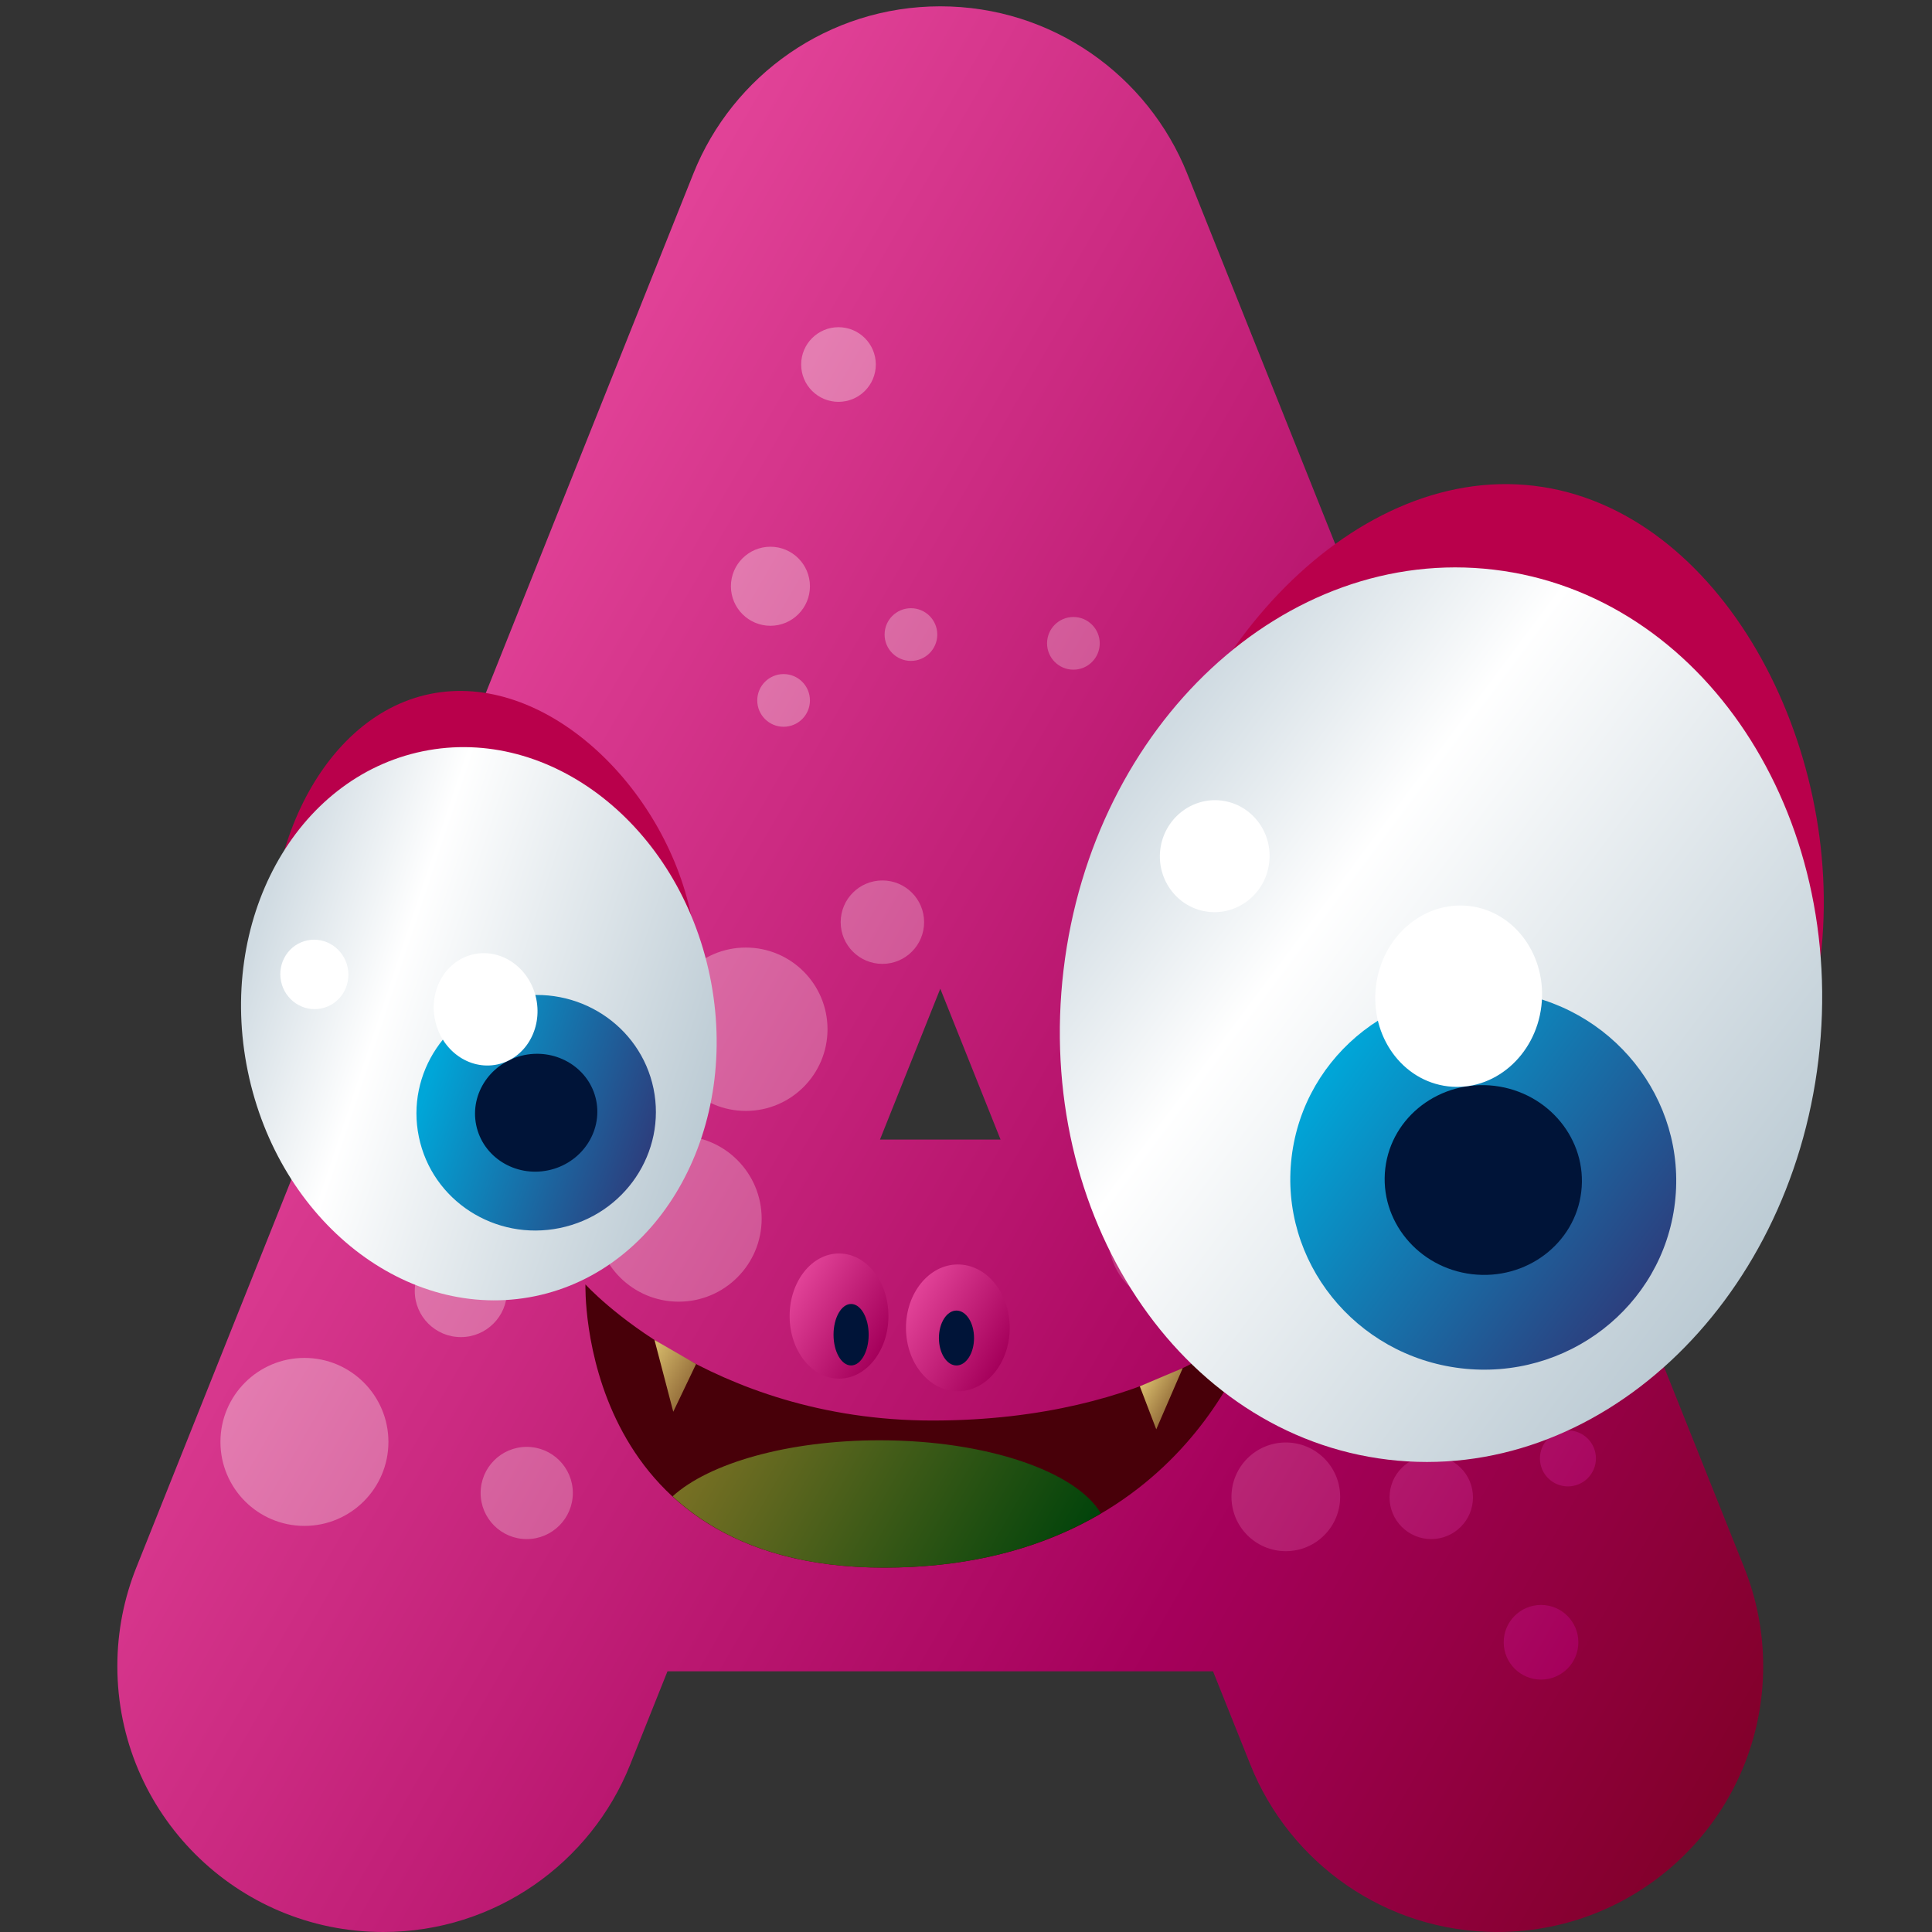 <?xml version="1.0" encoding="utf-8"?>
<!-- Generator: Adobe Illustrator 15.0.0, SVG Export Plug-In . SVG Version: 6.00 Build 0)  -->
<!DOCTYPE svg PUBLIC "-//W3C//DTD SVG 1.1//EN" "http://www.w3.org/Graphics/SVG/1.1/DTD/svg11.dtd">
<svg version="1.1" id="图层_1" xmlns="http://www.w3.org/2000/svg" xmlns:xlink="http://www.w3.org/1999/xlink" x="0px" y="0px"
	 width="110px" height="110px" viewBox="0 0 110 110" enable-background="new 0 0 110 110" xml:space="preserve">
<rect x="0" y="0" width="110" height="110" fill="#333333" stroke="none"/>
<g>
	<linearGradient id="SVGID_1_" gradientUnits="userSpaceOnUse" x1="19.791" y1="44.854" x2="103.931" y2="93.432">
		<stop  offset="0" style="stop-color:#E14297"/>
		<stop  offset="0.663" style="stop-color:#A5005B"/>
		<stop  offset="1" style="stop-color:#82002A"/>
	</linearGradient>
	<path fill="url(#SVGID_1_)" d="M99.306,89.244L99.306,89.244l-0.018-0.048c-0.033-0.083-0.065-0.167-0.101-0.249L67.593,9.88
		C65.36,4.302,59.91,0.36,53.535,0.36S41.709,4.302,39.479,9.88L13.815,74.102c-0.04,0.092-0.075,0.187-0.112,0.279L7.882,88.947
		c-0.034,0.082-0.064,0.164-0.098,0.246l-0.021,0.051l0,0c-0.695,1.738-1.082,3.633-1.082,5.619c0,8.359,6.777,15.137,15.138,15.137
		c6.375,0,11.825-3.942,14.057-9.521l0,0l2.127-5.321h31.062l2.128,5.321l0,0C73.425,106.058,78.875,110,85.25,110
		c8.36,0,15.139-6.777,15.139-15.137C100.389,92.877,100.001,90.982,99.306,89.244z M56.968,64.883h-6.866l3.434-8.59L56.968,64.883
		z"/>
	<linearGradient id="SVGID_2_" gradientUnits="userSpaceOnUse" x1="45.211" y1="73.453" x2="50.376" y2="76.435">
		<stop  offset="0" style="stop-color:#E14297"/>
		<stop  offset="1" style="stop-color:#A5005B"/>
	</linearGradient>
	<ellipse fill="url(#SVGID_2_)" cx="47.771" cy="74.931" rx="2.813" ry="3.563"/>
	<linearGradient id="SVGID_3_" gradientUnits="userSpaceOnUse" x1="51.887" y1="74.073" x2="57.231" y2="77.159">
		<stop  offset="0" style="stop-color:#E14297"/>
		<stop  offset="1" style="stop-color:#A5005B"/>
	</linearGradient>
	<ellipse fill="url(#SVGID_3_)" cx="54.536" cy="75.603" rx="2.953" ry="3.609"/>
	<linearGradient id="SVGID_4_" gradientUnits="userSpaceOnUse" x1="28.69" y1="50.739" x2="93.38" y2="88.088">
		<stop  offset="0" style="stop-color:#E47DB1"/>
		<stop  offset="1" style="stop-color:#A5005B"/>
	</linearGradient>
	<path fill="url(#SVGID_4_)" d="M28.865,73.504c0,1.449-1.175,2.625-2.625,2.625s-2.625-1.176-2.625-2.625s1.175-2.625,2.625-2.625
		S28.865,72.055,28.865,73.504z M17.333,77.314c-2.641,0-4.782,2.141-4.782,4.782s2.141,4.782,4.782,4.782s4.782-2.141,4.782-4.782
		S19.974,77.314,17.333,77.314z M29.99,82.379c-1.45,0-2.625,1.176-2.625,2.625s1.175,2.625,2.625,2.625
		c1.449,0,2.625-1.176,2.625-2.625S31.439,82.379,29.99,82.379z M38.642,64.665c-2.608,0-4.724,2.114-4.724,4.724
		c0,2.608,2.115,4.723,4.724,4.723s4.724-2.114,4.724-4.723C43.365,66.779,41.25,64.665,38.642,64.665z M42.465,53.95
		c-2.568,0-4.65,2.082-4.65,4.65c0,2.569,2.082,4.651,4.65,4.651s4.65-2.082,4.65-4.651C47.115,56.032,45.033,53.95,42.465,53.95z
		 M44.615,38.379c-0.828,0-1.5,0.672-1.5,1.5s0.672,1.5,1.5,1.5s1.5-0.672,1.5-1.5S45.443,38.379,44.615,38.379z M43.865,31.129
		c-1.242,0-2.25,1.008-2.25,2.25s1.008,2.25,2.25,2.25s2.25-1.008,2.25-2.25S45.107,31.129,43.865,31.129z M50.24,50.129
		c-1.312,0-2.375,1.063-2.375,2.375s1.063,2.375,2.375,2.375s2.375-1.063,2.375-2.375S51.552,50.129,50.24,50.129z M51.865,34.629
		c-0.828,0-1.5,0.672-1.5,1.5s0.672,1.5,1.5,1.5s1.5-0.672,1.5-1.5S52.693,34.629,51.865,34.629z M66.966,66.631
		c-2.125,0-3.848,1.723-3.848,3.848s1.723,3.848,3.848,3.848s3.848-1.723,3.848-3.848S69.091,66.631,66.966,66.631z M81.49,82.879
		c-1.312,0-2.375,1.063-2.375,2.375s1.063,2.375,2.375,2.375s2.375-1.063,2.375-2.375S82.802,82.879,81.49,82.879z M89.271,81.441
		c-0.881,0-1.594,0.713-1.594,1.594s0.713,1.594,1.594,1.594s1.594-0.713,1.594-1.594S90.152,81.441,89.271,81.441z M73.209,82.129
		c-1.709,0-3.094,1.385-3.094,3.094s1.385,3.094,3.094,3.094s3.094-1.385,3.094-3.094S74.918,82.129,73.209,82.129z M81.428,71.379
		c-2.83,0-5.125,2.295-5.125,5.125s2.295,5.125,5.125,5.125s5.125-2.295,5.125-5.125S84.258,71.379,81.428,71.379z M87.74,91.379
		c-1.174,0-2.125,0.951-2.125,2.125s0.951,2.125,2.125,2.125s2.125-0.951,2.125-2.125S88.914,91.379,87.74,91.379z M61.115,35.129
		c-0.828,0-1.5,0.672-1.5,1.5s0.672,1.5,1.5,1.5s1.5-0.672,1.5-1.5S61.943,35.129,61.115,35.129z M47.74,18.629
		c-1.174,0-2.125,0.951-2.125,2.125s0.951,2.125,2.125,2.125s2.125-0.951,2.125-2.125S48.914,18.629,47.74,18.629z"/>
	<path fill="#480009" d="M33.333,73.129c0,0,7,7.75,19.75,7.75s18.5-5.75,18.5-5.75s-3.75,14.125-21.25,14.125
		S33.333,73.129,33.333,73.129z"/>
	<g>
		<path fill="#B9004B" d="M103.656,54.51c-1.436,12.08-11.214,20.841-21.843,19.576c-10.631-1.264-18.082-12.075-16.647-24.15
			c1.441-12.074,11.544-23.544,22.177-22.277C97.967,28.922,105.094,42.445,103.656,54.51z"/>
		<g>
			
				<linearGradient id="SVGID_5_" gradientUnits="userSpaceOnUse" x1="12.576" y1="-97.965" x2="51.156" y2="-75.691" gradientTransform="matrix(0.993 0.118 -0.118 0.993 40.22 140.284)">
				<stop  offset="0" style="stop-color:#D0DBE2"/>
				<stop  offset="0.298" style="stop-color:#FFFFFF"/>
				<stop  offset="1" style="stop-color:#BCCBD4"/>
			</linearGradient>
			<path fill="url(#SVGID_5_)" d="M103.535,60.334C101.869,74.323,90.9,84.526,79.032,83.107
				c-11.868-1.409-20.142-13.898-18.477-27.893c1.663-13.993,12.636-24.192,24.503-22.778
				C96.93,33.849,105.199,46.336,103.535,60.334z"/>
			<g>
				
					<linearGradient id="SVGID_6_" gradientUnits="userSpaceOnUse" x1="25.96" y1="-83.198" x2="44.789" y2="-72.327" gradientTransform="matrix(0.993 0.118 -0.118 0.993 40.22 140.284)">
					<stop  offset="0" style="stop-color:#00A6D8"/>
					<stop  offset="1" style="stop-color:#2C3F7E"/>
				</linearGradient>
				<path fill="url(#SVGID_6_)" d="M95.363,68.483c-0.703,5.922-6.162,10.138-12.188,9.421c-6.021-0.718-10.341-6.098-9.636-12.02
					c0.703-5.922,6.161-10.135,12.187-9.42C91.754,57.185,96.066,62.562,95.363,68.483z"/>
				<path fill="#001438" d="M90.031,67.848c-0.35,2.959-3.139,5.065-6.223,4.699c-3.078-0.367-5.286-3.068-4.935-6.028
					c0.352-2.958,3.135-5.059,6.216-4.696C88.169,62.193,90.383,64.893,90.031,67.848z"/>
			</g>
			<path fill="#FFFFFF" d="M87.76,57.281c-0.335,2.834-2.717,4.882-5.319,4.571s-4.438-2.854-4.101-5.696
				c0.335-2.834,2.717-4.877,5.324-4.57C86.264,51.895,88.098,54.445,87.76,57.281z"/>
			<path fill="#FFFFFF" d="M72.262,49.119c-0.203,1.747-1.768,2.998-3.476,2.795c-1.71-0.205-2.931-1.788-2.726-3.535
				c0.209-1.747,1.77-3.001,3.476-2.799C71.248,45.785,72.474,47.369,72.262,49.119z"/>
		</g>
	</g>
	<linearGradient id="SVGID_7_" gradientUnits="userSpaceOnUse" x1="41.281" y1="80.217" x2="59.994" y2="91.02">
		<stop  offset="0" style="stop-color:#787024"/>
		<stop  offset="1" style="stop-color:#00430A"/>
	</linearGradient>
	<path fill="url(#SVGID_7_)" d="M62.682,86.17c-1.41-2.392-6.508-4.166-12.599-4.166c-5.229,0-9.727,1.31-11.79,3.193
		c2.52,2.324,6.312,4.057,12.04,4.057C55.611,89.254,59.631,87.965,62.682,86.17z"/>
	<linearGradient id="SVGID_8_" gradientUnits="userSpaceOnUse" x1="36.524" y1="77.599" x2="39.096" y2="79.084">
		<stop  offset="0" style="stop-color:#D9BD6D"/>
		<stop  offset="1" style="stop-color:#97713C"/>
	</linearGradient>
	<polygon fill="url(#SVGID_8_)" points="37.264,76.291 39.632,77.662 38.333,80.379 	"/>
	<linearGradient id="SVGID_9_" gradientUnits="userSpaceOnUse" x1="65.019" y1="78.731" x2="66.784" y2="79.75">
		<stop  offset="0" style="stop-color:#D9BD6D"/>
		<stop  offset="1" style="stop-color:#97713C"/>
	</linearGradient>
	<polygon fill="url(#SVGID_9_)" points="64.896,78.929 67.34,77.894 65.833,81.379 	"/>
	<ellipse fill="#001438" cx="48.458" cy="75.993" rx="1" ry="1.75"/>
	<ellipse fill="#001438" cx="54.458" cy="76.181" rx="1" ry="1.563"/>
	<g>
		<path fill="#B9004B" d="M39.35,52.125c1.523,7.393-2.516,14.473-9.02,15.811c-6.512,1.343-13.019-3.562-14.542-10.953
			c-1.523-7.392,2.177-16.125,8.687-17.469C30.978,38.173,37.826,44.734,39.35,52.125z"/>
		<g>
			
				<linearGradient id="SVGID_10_" gradientUnits="userSpaceOnUse" x1="-162.361" y1="-254.384" x2="-138.417" y2="-240.56" gradientTransform="matrix(0.979 -0.202 0.202 0.979 224.627 270.333)">
				<stop  offset="0" style="stop-color:#D0DBE2"/>
				<stop  offset="0.298" style="stop-color:#FFFFFF"/>
				<stop  offset="1" style="stop-color:#BCCBD4"/>
			</linearGradient>
			<path fill="url(#SVGID_10_)" d="M40.418,55.574c1.766,8.567-2.689,16.728-9.954,18.225c-7.268,1.496-14.59-4.234-16.355-12.803
				c-1.766-8.566,2.695-16.725,9.961-18.221C31.333,41.281,38.652,47.008,40.418,55.574z"/>
			<g>
				
					<linearGradient id="SVGID_11_" gradientUnits="userSpaceOnUse" x1="-153.898" y1="-245.128" x2="-142.56" y2="-238.583" gradientTransform="matrix(0.979 -0.202 0.202 0.979 224.627 270.333)">
					<stop  offset="0" style="stop-color:#00A6D8"/>
					<stop  offset="1" style="stop-color:#2C3F7E"/>
				</linearGradient>
				<path fill="url(#SVGID_11_)" d="M37.208,61.977c0.746,3.625-1.639,7.181-5.332,7.941c-3.684,0.76-7.283-1.563-8.027-5.188
					c-0.752-3.622,1.638-7.173,5.328-7.937C32.862,56.035,36.455,58.355,37.208,61.977z"/>
				<path fill="#001438" d="M33.945,62.651c0.368,1.81-0.857,3.597-2.744,3.985c-1.884,0.387-3.714-0.766-4.088-2.577
					c-0.374-1.813,0.853-3.597,2.738-3.987C31.736,59.688,33.572,60.84,33.945,62.651z"/>
			</g>
			<path fill="#FFFFFF" d="M30.533,56.873c0.354,1.735-0.641,3.408-2.234,3.737c-1.597,0.327-3.178-0.81-3.533-2.549
				c-0.36-1.735,0.641-3.407,2.236-3.737C28.595,54,30.174,55.137,30.533,56.873z"/>
			
				<ellipse transform="matrix(0.979 -0.202 0.202 0.979 -10.844 4.763)" fill="#FFFFFF" cx="17.908" cy="55.499" rx="1.938" ry="1.979"/>
		</g>
	</g>
</g>
</svg>
